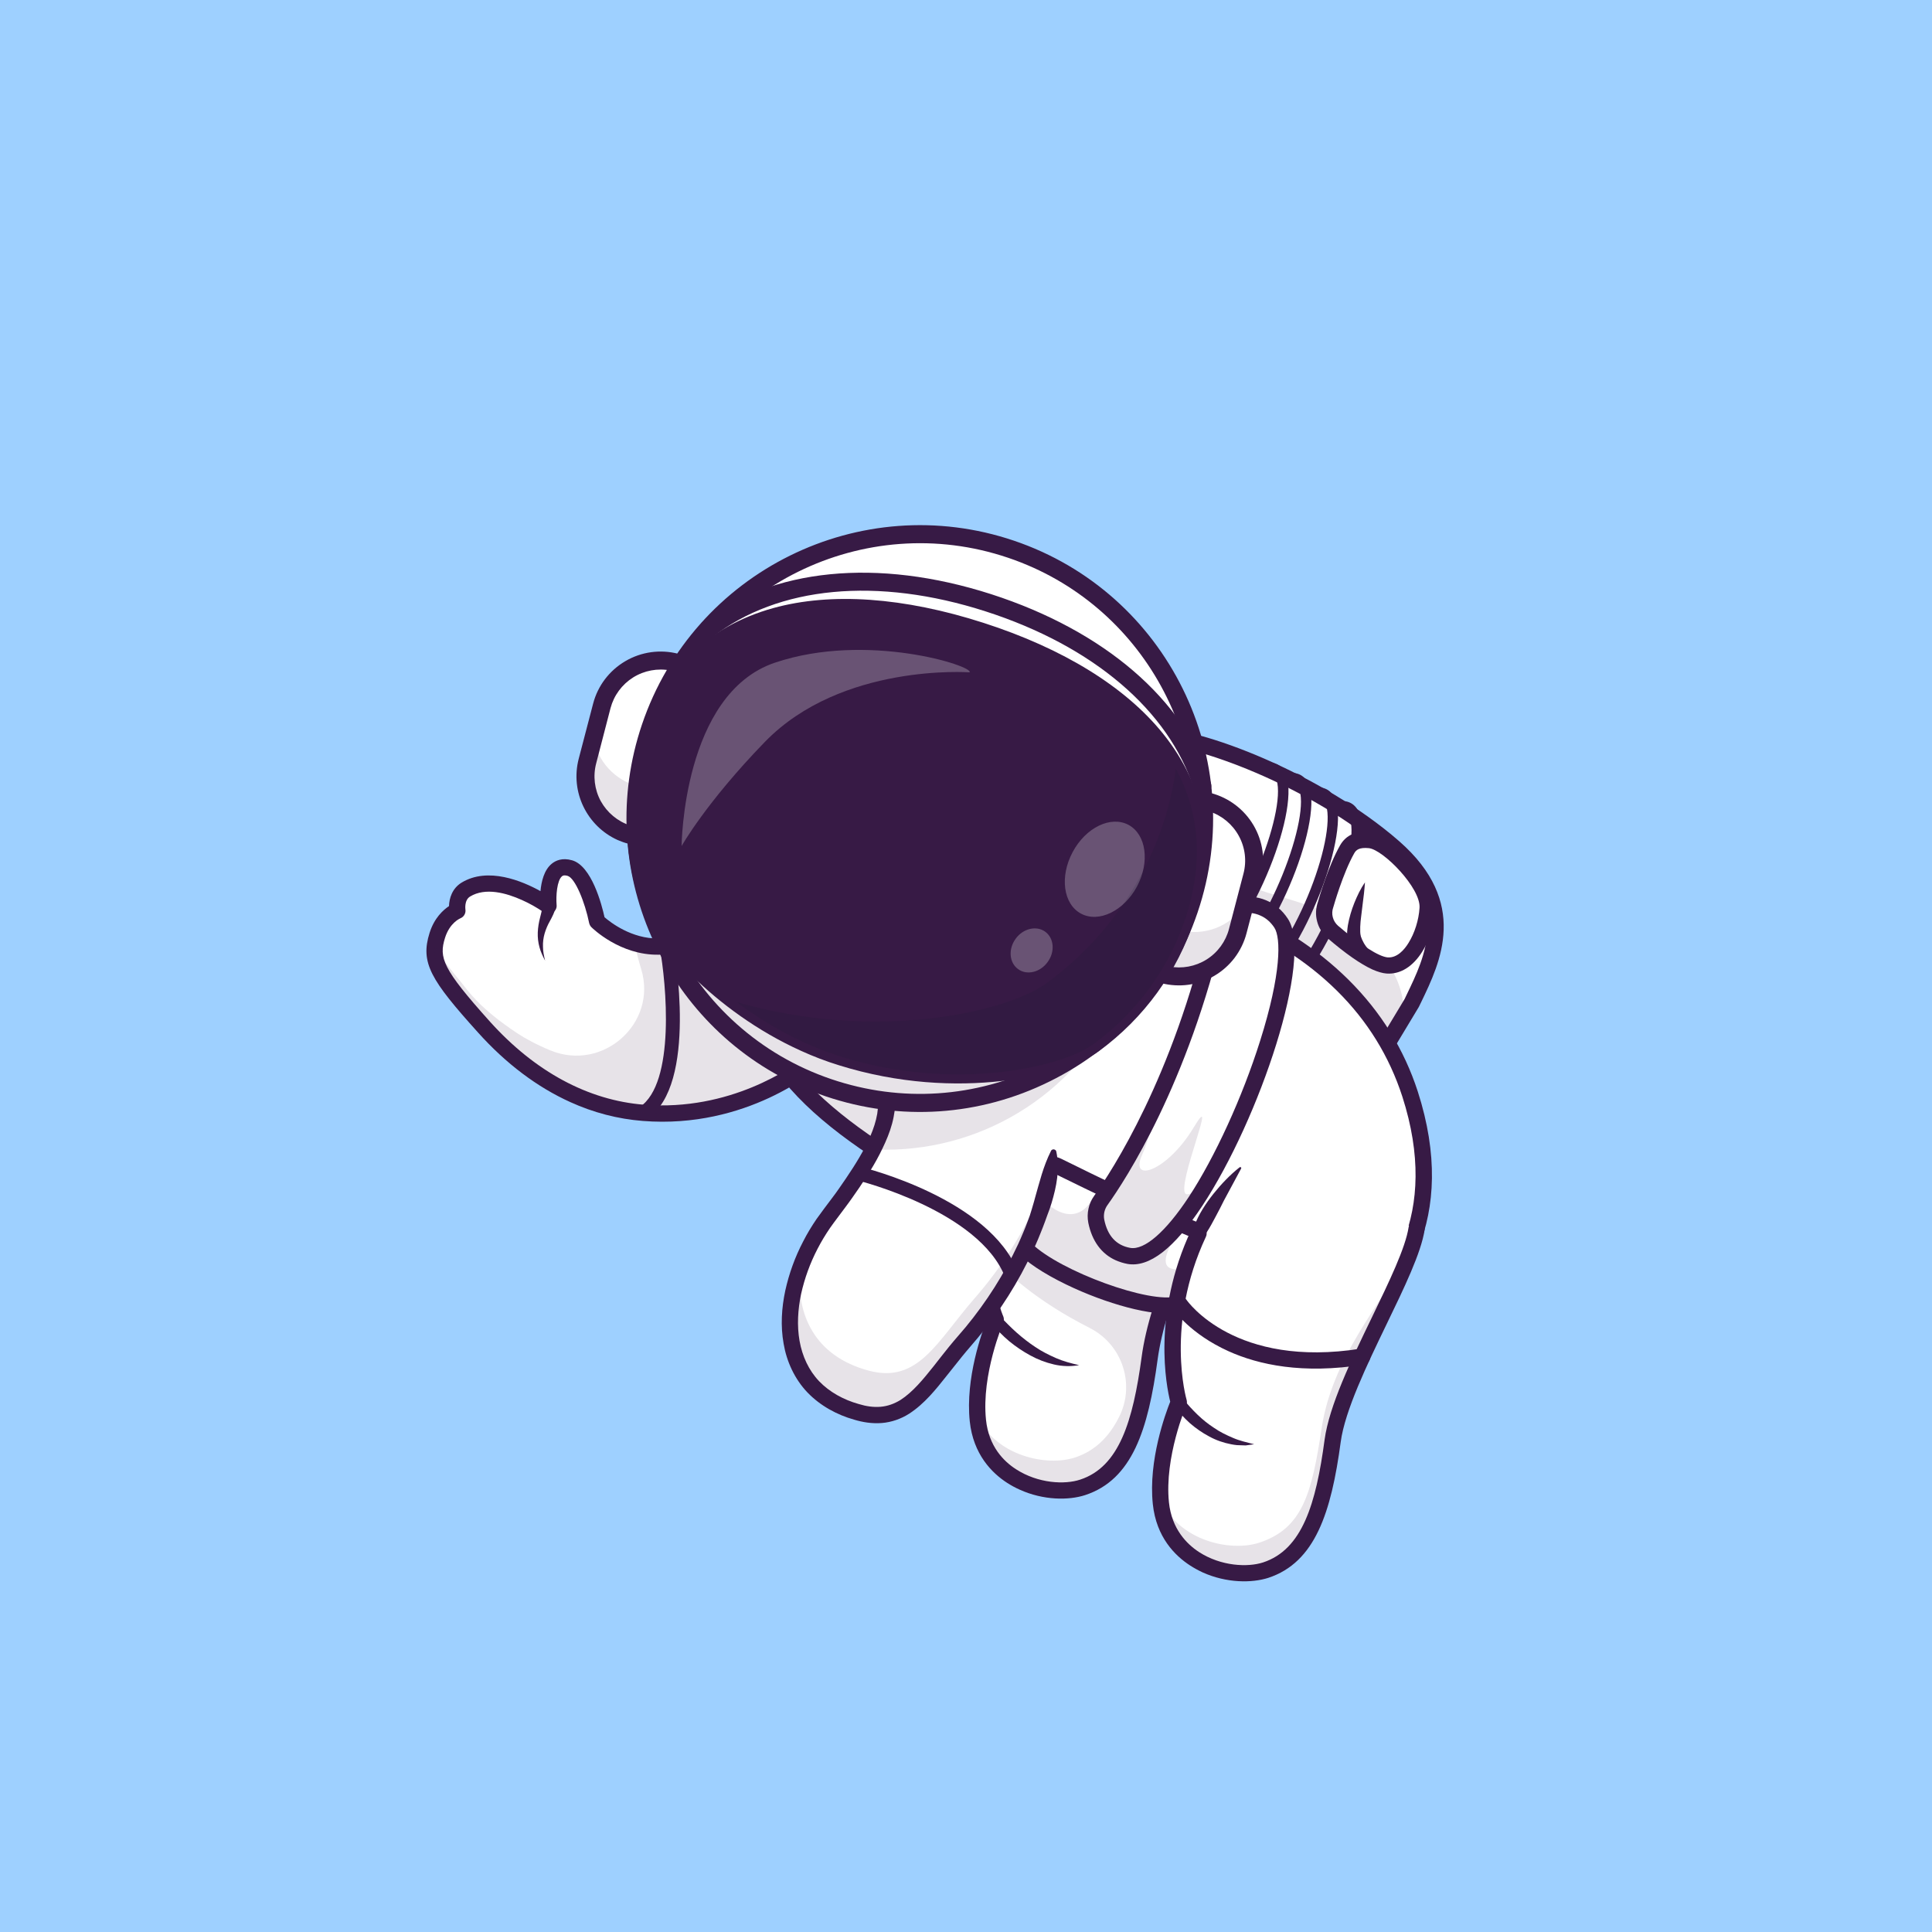 <svg width="20" height="20" viewBox="0 0 20 20" fill="none" xmlns="http://www.w3.org/2000/svg">
<rect x="0" y="0" width="20" height="20" fill="#808080" stroke="none"/>
<rect width="20" height="20" rx="2" fill="#C5C5FF"/>
<path d="M20 0H0V20H20V0Z" fill="#9ED0FF"/>
<path d="M11.208 15.397C10.862 15.51 10.188 15.336 10.123 14.706C10.07 14.209 10.308 13.659 10.308 13.659C10.308 13.659 10.177 13.37 10.2 12.932C10.224 12.491 10.403 11.9 11.028 11.299L12.912 11.816C12.374 12.588 11.986 13.428 11.901 14.059C11.886 14.169 11.87 14.275 11.851 14.375C11.753 14.892 11.586 15.273 11.208 15.397Z" fill="white"/>
<g opacity="0.35">
<path opacity="0.35" d="M10.228 13.351C10.228 13.351 10.226 13.354 10.224 13.359C10.223 13.35 10.221 13.341 10.22 13.332C10.225 13.345 10.228 13.351 10.228 13.351Z" fill="#371A45"/>
</g>
<g opacity="0.35">
<path opacity="0.35" d="M11.208 15.396C10.863 15.509 10.189 15.335 10.123 14.705C10.122 14.693 10.121 14.681 10.12 14.67C10.32 15.077 10.839 15.183 11.128 15.088C11.335 15.02 11.479 14.876 11.582 14.674C11.755 14.338 11.622 13.923 11.286 13.75L11.277 13.745C10.745 13.475 10.41 13.182 10.2 12.931C10.224 12.49 10.403 11.899 11.028 11.298L12.671 11.749L12.912 11.815C12.374 12.587 11.986 13.427 11.901 14.058C11.886 14.168 11.869 14.274 11.85 14.374C11.753 14.891 11.586 15.272 11.208 15.396Z" fill="#371A45"/>
</g>
<path d="M10.556 15.421C10.511 15.401 10.467 15.377 10.425 15.35C10.269 15.249 10.075 15.056 10.039 14.714C9.992 14.266 10.166 13.788 10.217 13.659C10.182 13.566 10.096 13.297 10.117 12.925C10.14 12.508 10.306 11.877 10.97 11.238C10.986 11.223 11.007 11.214 11.03 11.215C11.052 11.215 11.073 11.225 11.089 11.241C11.104 11.257 11.113 11.278 11.112 11.3C11.112 11.323 11.102 11.344 11.086 11.36C10.595 11.832 10.318 12.374 10.285 12.925C10.26 13.341 10.383 13.622 10.385 13.625C10.39 13.636 10.392 13.647 10.392 13.659C10.392 13.671 10.39 13.682 10.386 13.693C10.383 13.698 10.158 14.229 10.207 14.697C10.235 14.973 10.391 15.128 10.517 15.209C10.747 15.358 11.023 15.37 11.182 15.317C11.585 15.185 11.728 14.714 11.818 14.049C11.902 13.421 12.286 12.569 12.843 11.768C12.85 11.759 12.858 11.751 12.867 11.745C12.876 11.738 12.887 11.734 12.898 11.732C12.909 11.73 12.92 11.73 12.931 11.732C12.942 11.735 12.952 11.739 12.961 11.746C12.971 11.752 12.979 11.76 12.985 11.77C12.991 11.779 12.995 11.79 12.996 11.801C12.998 11.812 12.998 11.823 12.995 11.834C12.993 11.845 12.988 11.855 12.981 11.864C12.438 12.644 12.066 13.469 11.984 14.071C11.886 14.8 11.721 15.317 11.234 15.477C11.063 15.533 10.801 15.532 10.556 15.421Z" fill="#371A45"/>
<path d="M14.294 10.915L14.616 10.381C14.812 9.973 15.133 9.385 14.428 8.771C13.616 8.061 12.357 7.607 11.952 7.623C11.283 7.649 10.238 9.055 10.238 9.055L14.294 10.915Z" fill="white"/>
<path d="M14.616 10.381L14.534 10.517L14.294 10.915L10.342 9.103L10.238 9.055C10.238 9.055 10.242 9.048 10.252 9.036C10.278 9.002 10.338 8.924 10.422 8.822C10.752 8.421 11.456 7.642 11.952 7.623C12.357 7.607 13.616 8.061 14.428 8.77C15.133 9.385 14.812 9.973 14.616 10.381Z" fill="white"/>
<g opacity="0.35">
<path opacity="0.35" d="M14.534 10.517L14.295 10.915L10.342 9.103L10.252 9.036C10.279 9.001 10.339 8.924 10.423 8.821L11.172 8.636L11.716 8.019C11.716 8.019 11.784 8.549 12.121 8.778C12.945 9.338 13.607 9.245 14.101 9.676C14.435 9.968 14.539 10.254 14.534 10.517Z" fill="#371A45"/>
</g>
<path d="M14.327 11.023L10.107 9.089L10.169 9.005C10.213 8.947 11.246 7.566 11.948 7.539C12.409 7.521 13.677 8.004 14.483 8.707C15.211 9.343 14.91 9.963 14.712 10.374L14.687 10.425L14.327 11.023ZM10.367 9.023L14.26 10.808L14.541 10.341L14.56 10.301C14.757 9.893 15.003 9.385 14.372 8.834C13.555 8.12 12.325 7.693 11.955 7.707C11.473 7.726 10.698 8.597 10.367 9.023Z" fill="#371A45"/>
<path d="M12.608 10.203C12.6 10.2 12.593 10.194 12.587 10.186C12.582 10.179 12.578 10.171 12.577 10.161C12.575 10.152 12.576 10.143 12.579 10.134C12.583 10.126 12.588 10.118 12.595 10.112C13.15 9.624 13.577 8.428 13.443 8.156C13.424 8.117 13.396 8.105 13.349 8.114C13.335 8.117 13.32 8.114 13.308 8.106C13.296 8.098 13.288 8.085 13.285 8.071C13.282 8.056 13.285 8.041 13.293 8.029C13.301 8.017 13.314 8.009 13.328 8.006C13.425 7.988 13.5 8.024 13.541 8.107C13.709 8.449 13.24 9.692 12.667 10.194C12.659 10.201 12.649 10.206 12.639 10.207C12.629 10.209 12.618 10.208 12.608 10.203Z" fill="#371A45"/>
<path d="M12.914 10.34C12.905 10.337 12.898 10.331 12.893 10.323C12.887 10.316 12.883 10.307 12.882 10.298C12.881 10.289 12.882 10.28 12.885 10.271C12.888 10.263 12.893 10.255 12.9 10.249C13.455 9.762 13.854 8.592 13.717 8.308C13.698 8.269 13.672 8.256 13.628 8.264C13.614 8.266 13.599 8.263 13.587 8.255C13.575 8.246 13.567 8.234 13.564 8.219C13.562 8.205 13.565 8.19 13.573 8.178C13.581 8.167 13.594 8.158 13.608 8.156C13.702 8.139 13.775 8.176 13.816 8.26C13.983 8.607 13.531 9.841 12.973 10.332C12.965 10.339 12.955 10.343 12.944 10.345C12.934 10.346 12.923 10.345 12.914 10.34Z" fill="#371A45"/>
<path d="M13.156 10.451C13.148 10.447 13.141 10.441 13.135 10.434C13.13 10.427 13.126 10.418 13.124 10.409C13.123 10.4 13.124 10.39 13.127 10.382C13.13 10.373 13.136 10.366 13.143 10.36C13.696 9.873 14.099 8.724 13.965 8.449C13.945 8.408 13.916 8.396 13.867 8.405C13.86 8.407 13.852 8.407 13.845 8.406C13.837 8.405 13.83 8.402 13.824 8.398C13.818 8.394 13.812 8.389 13.808 8.383C13.804 8.376 13.801 8.369 13.799 8.362C13.798 8.355 13.798 8.347 13.8 8.34C13.801 8.333 13.804 8.326 13.809 8.32C13.813 8.313 13.819 8.308 13.825 8.305C13.832 8.301 13.839 8.298 13.846 8.297C13.944 8.278 14.022 8.315 14.064 8.401C14.233 8.745 13.786 9.941 13.216 10.442C13.208 10.449 13.198 10.454 13.187 10.455C13.177 10.457 13.166 10.455 13.156 10.451Z" fill="#371A45"/>
<path d="M12.371 10.096C12.363 10.092 12.355 10.086 12.35 10.079C12.344 10.072 12.341 10.063 12.339 10.054C12.338 10.045 12.339 10.036 12.342 10.027C12.345 10.018 12.35 10.011 12.357 10.005C12.913 9.516 13.339 8.321 13.205 8.048C13.186 8.01 13.159 7.997 13.112 8.007C13.098 8.009 13.084 8.005 13.072 7.997C13.061 7.989 13.053 7.976 13.05 7.963C13.047 7.949 13.05 7.934 13.058 7.923C13.066 7.911 13.077 7.902 13.091 7.899C13.187 7.88 13.263 7.916 13.304 8C13.472 8.342 13.002 9.584 12.43 10.087C12.422 10.094 12.412 10.098 12.402 10.1C12.391 10.102 12.38 10.1 12.371 10.096Z" fill="#371A45"/>
<path d="M8.424 10.98C8.424 10.98 8.34 11.054 8.188 11.147C8.105 11.197 8.02 11.243 7.932 11.284C7.833 11.331 7.731 11.371 7.626 11.404C7.315 11.506 6.988 11.545 6.662 11.52C5.825 11.455 5.26 10.91 5.01 10.632C4.528 10.095 4.445 9.944 4.527 9.682C4.591 9.481 4.735 9.428 4.735 9.428C4.735 9.428 4.709 9.278 4.822 9.209C5.162 9.002 5.679 9.376 5.679 9.376C5.679 9.376 5.638 8.91 5.9 8.986C6.08 9.039 6.182 9.539 6.182 9.539C6.182 9.539 6.335 9.692 6.57 9.763C6.65 9.788 6.734 9.8 6.818 9.799C7.011 9.795 7.267 9.707 7.519 9.594C7.717 9.506 7.911 9.402 8.07 9.312C8.287 9.188 8.438 9.09 8.438 9.09L8.433 9.769L8.431 10.066L8.424 10.98Z" fill="white"/>
<path d="M5.904 11.409C5.561 11.254 5.238 11.011 4.948 10.688C4.459 10.145 4.349 9.967 4.447 9.657C4.496 9.502 4.588 9.42 4.648 9.38C4.65 9.301 4.68 9.197 4.778 9.137C5.051 8.971 5.406 9.12 5.595 9.225C5.604 9.126 5.632 9.006 5.712 8.941C5.751 8.909 5.82 8.876 5.923 8.906C6.124 8.964 6.229 9.362 6.258 9.495C6.319 9.548 6.538 9.719 6.816 9.715C7.336 9.706 8.381 9.026 8.392 9.019C8.404 9.011 8.419 9.006 8.434 9.005C8.449 9.005 8.465 9.008 8.478 9.016C8.491 9.023 8.502 9.034 8.51 9.047C8.518 9.06 8.522 9.075 8.522 9.09L8.508 10.981C8.508 10.993 8.506 11.005 8.501 11.016C8.496 11.026 8.489 11.036 8.48 11.044C8.45 11.07 7.734 11.689 6.655 11.604C6.396 11.584 6.141 11.517 5.904 11.409ZM5.403 9.317C5.241 9.244 5.025 9.184 4.866 9.281C4.804 9.319 4.818 9.414 4.818 9.415C4.821 9.434 4.817 9.454 4.807 9.471C4.798 9.487 4.782 9.5 4.764 9.507C4.761 9.509 4.656 9.552 4.607 9.708C4.542 9.915 4.579 10.027 5.072 10.576C5.538 11.094 6.09 11.391 6.668 11.436C7.559 11.506 8.201 11.049 8.34 10.94L8.353 9.243C8.045 9.432 7.276 9.875 6.819 9.883C6.419 9.89 6.134 9.61 6.122 9.598C6.111 9.587 6.103 9.572 6.099 9.556C6.055 9.338 5.954 9.09 5.876 9.067C5.837 9.056 5.824 9.066 5.818 9.071C5.766 9.113 5.754 9.274 5.762 9.369C5.764 9.385 5.76 9.401 5.753 9.415C5.745 9.429 5.734 9.441 5.72 9.449C5.706 9.457 5.69 9.461 5.674 9.46C5.658 9.459 5.642 9.454 5.629 9.444C5.558 9.395 5.482 9.352 5.403 9.317Z" fill="#371A45"/>
<path d="M5.75 9.367C5.751 9.411 5.738 9.441 5.727 9.467C5.716 9.493 5.703 9.514 5.692 9.536C5.669 9.576 5.651 9.619 5.638 9.663C5.625 9.708 5.619 9.755 5.621 9.801C5.621 9.849 5.631 9.897 5.643 9.945C5.62 9.901 5.598 9.856 5.585 9.807C5.571 9.757 5.565 9.705 5.567 9.653C5.569 9.6 5.578 9.548 5.591 9.498C5.597 9.473 5.604 9.449 5.608 9.428C5.611 9.408 5.611 9.39 5.607 9.385C5.599 9.375 5.594 9.363 5.592 9.351C5.589 9.339 5.59 9.326 5.593 9.314C5.597 9.302 5.603 9.291 5.611 9.281C5.62 9.272 5.63 9.265 5.642 9.261C5.654 9.257 5.667 9.255 5.679 9.257C5.692 9.258 5.704 9.263 5.714 9.27C5.724 9.277 5.733 9.286 5.739 9.297C5.745 9.308 5.748 9.321 5.749 9.333L5.75 9.367Z" fill="#371A45"/>
<path d="M6.632 11.585C6.62 11.58 6.61 11.572 6.603 11.561C6.596 11.551 6.591 11.538 6.59 11.525C6.589 11.513 6.591 11.5 6.597 11.488C6.603 11.477 6.611 11.467 6.622 11.46C6.994 11.213 6.898 10.182 6.829 9.805C6.826 9.786 6.83 9.767 6.841 9.751C6.852 9.736 6.869 9.725 6.887 9.722C6.906 9.718 6.925 9.722 6.941 9.733C6.957 9.744 6.967 9.761 6.971 9.779C6.982 9.839 7.228 11.23 6.701 11.58C6.691 11.586 6.68 11.59 6.667 11.591C6.655 11.592 6.643 11.59 6.632 11.585Z" fill="#371A45"/>
<path d="M13.83 13.753C13.115 14.141 11.99 13.425 10.678 12.775C10.623 12.748 10.568 12.721 10.513 12.694C9.963 12.428 9.476 12.166 9.072 11.899L9.047 11.882C8.688 11.643 8.397 11.4 8.188 11.147C7.962 10.874 7.833 10.59 7.817 10.286L8.43 10.066L11.239 9.059C11.239 9.059 11.474 9.075 11.822 9.152C12.652 9.335 14.123 9.861 14.597 11.326C15.004 12.587 14.477 13.403 13.83 13.753Z" fill="white"/>
<path d="M12.144 13.602C11.854 13.471 11.548 13.314 11.228 13.149C10.985 13.024 10.734 12.895 10.476 12.77C9.082 12.095 7.785 11.328 7.733 10.29C7.732 10.272 7.737 10.254 7.747 10.239C7.757 10.224 7.772 10.213 7.789 10.207L11.211 8.979C11.222 8.975 11.233 8.974 11.245 8.975C11.273 8.977 11.938 9.026 12.697 9.334C13.71 9.746 14.394 10.425 14.677 11.3C15.1 12.612 14.538 13.466 13.87 13.827C13.418 14.072 12.827 13.911 12.144 13.602ZM7.906 10.344C8.006 11.267 9.294 12.011 10.549 12.619C10.809 12.744 11.061 12.874 11.305 13C12.335 13.529 13.223 13.986 13.79 13.68C14.398 13.35 14.908 12.566 14.517 11.352C14.246 10.516 13.614 9.89 12.638 9.492C11.969 9.219 11.359 9.154 11.25 9.144L7.906 10.344Z" fill="#371A45"/>
<path d="M10.951 12.073C11.289 12.239 12.043 12.607 12.446 12.762C12.553 12.803 12.607 12.924 12.566 13.034C12.501 13.211 12.384 13.443 12.209 13.499C11.892 13.599 10.923 13.228 10.62 12.932C10.417 12.733 10.557 12.378 10.672 12.165C10.727 12.063 10.85 12.023 10.951 12.073Z" fill="white"/>
<g opacity="0.35">
<path opacity="0.35" d="M11.305 12.415L12.129 12.872C12.129 12.872 11.999 13.082 12.116 13.129C12.275 13.193 12.591 12.969 12.566 13.034C12.501 13.211 12.384 13.443 12.21 13.498C11.892 13.599 10.923 13.228 10.62 12.932C10.417 12.732 10.557 12.378 10.672 12.164C10.716 12.083 10.689 12.414 10.958 12.539C11.198 12.65 11.305 12.415 11.305 12.415Z" fill="#371A45"/>
</g>
<path d="M11.12 13.336C10.886 13.23 10.678 13.106 10.561 12.992C10.379 12.814 10.392 12.506 10.598 12.125C10.675 11.983 10.846 11.926 10.989 11.997C11.301 12.152 12.072 12.528 12.476 12.684C12.626 12.741 12.701 12.912 12.645 13.063C12.572 13.262 12.441 13.514 12.235 13.579C12.012 13.649 11.526 13.52 11.12 13.336ZM10.91 12.146C10.85 12.119 10.779 12.144 10.746 12.204C10.649 12.383 10.512 12.708 10.679 12.872C10.974 13.161 11.916 13.503 12.184 13.418C12.294 13.383 12.402 13.237 12.488 13.005C12.512 12.938 12.481 12.865 12.416 12.84C12.005 12.682 11.229 12.303 10.914 12.148L10.91 12.146L10.91 12.146Z" fill="#371A45"/>
<path d="M8.846 10.612C8.869 10.623 8.891 10.637 8.911 10.654L8.846 10.612Z" fill="white"/>
<path d="M9.991 13.876C9.601 14.322 9.409 14.761 8.896 14.624C8.002 14.385 8.045 13.433 8.47 12.749C8.553 12.615 8.657 12.49 8.748 12.362C8.859 12.206 8.961 12.05 9.039 11.899C9.041 11.894 9.044 11.888 9.047 11.883C9.111 11.755 9.157 11.629 9.174 11.507C9.221 11.173 9.087 10.798 8.912 10.654L10.403 11.599L10.908 11.918C10.871 12.219 10.789 12.508 10.678 12.776C10.503 13.199 10.254 13.574 9.991 13.876Z" fill="white"/>
<g opacity="0.35">
<path opacity="0.35" d="M9.99 13.875C9.601 14.321 9.408 14.76 8.895 14.623C8.161 14.427 8.059 13.75 8.281 13.135C8.24 13.606 8.431 14.039 8.994 14.189C9.507 14.326 9.7 13.886 10.089 13.44C10.353 13.138 10.601 12.763 10.776 12.34C10.821 12.231 10.861 12.12 10.895 12.007C10.854 12.27 10.78 12.528 10.677 12.775C10.502 13.198 10.254 13.573 9.99 13.875Z" fill="#371A45"/>
</g>
<path d="M8.857 10.587C8.905 10.598 8.95 10.621 8.988 10.652C9.007 10.667 9.025 10.683 9.042 10.701C9.058 10.719 9.075 10.736 9.089 10.755C9.146 10.832 9.185 10.918 9.215 11.006C9.275 11.185 9.288 11.377 9.251 11.562C9.233 11.656 9.201 11.744 9.164 11.827C9.127 11.91 9.086 11.99 9.04 12.068C8.995 12.144 8.946 12.219 8.897 12.292L8.822 12.4C8.797 12.436 8.77 12.472 8.744 12.507C8.692 12.578 8.639 12.645 8.591 12.714C8.544 12.783 8.501 12.854 8.463 12.928C8.386 13.076 8.329 13.233 8.293 13.395C8.259 13.556 8.249 13.723 8.277 13.881C8.305 14.039 8.372 14.186 8.48 14.299C8.588 14.411 8.732 14.49 8.888 14.534C8.966 14.558 9.041 14.569 9.115 14.563C9.188 14.557 9.257 14.532 9.321 14.493C9.45 14.41 9.558 14.277 9.665 14.143C9.718 14.075 9.772 14.006 9.827 13.938C9.855 13.904 9.883 13.87 9.913 13.836L9.996 13.739C10.213 13.476 10.396 13.188 10.54 12.879C10.558 12.841 10.574 12.801 10.591 12.762C10.608 12.723 10.623 12.684 10.638 12.644L10.66 12.585L10.679 12.524L10.697 12.463C10.704 12.443 10.708 12.422 10.714 12.402C10.761 12.239 10.798 12.077 10.88 11.914L10.88 11.914C10.883 11.907 10.889 11.902 10.897 11.899C10.904 11.897 10.912 11.898 10.919 11.901C10.923 11.903 10.927 11.906 10.93 11.909C10.932 11.913 10.934 11.917 10.935 11.922C10.973 12.104 10.937 12.283 10.886 12.453C10.874 12.495 10.858 12.537 10.842 12.579C10.827 12.621 10.812 12.663 10.796 12.704C10.779 12.745 10.764 12.787 10.746 12.828C10.728 12.868 10.712 12.909 10.692 12.949C10.543 13.271 10.352 13.573 10.125 13.846L10.04 13.946C10.012 13.978 9.985 14.011 9.958 14.044C9.904 14.111 9.851 14.179 9.796 14.247C9.742 14.316 9.686 14.385 9.624 14.452C9.562 14.518 9.493 14.582 9.411 14.635C9.328 14.688 9.229 14.723 9.129 14.731C9.028 14.739 8.93 14.723 8.841 14.696C8.664 14.646 8.492 14.553 8.359 14.415C8.226 14.276 8.143 14.094 8.112 13.91C8.079 13.726 8.091 13.539 8.129 13.361C8.168 13.184 8.23 13.012 8.314 12.852C8.355 12.771 8.402 12.694 8.453 12.619C8.505 12.546 8.558 12.476 8.61 12.407C8.636 12.373 8.661 12.339 8.685 12.304L8.758 12.198C8.806 12.127 8.852 12.056 8.895 11.983C8.98 11.838 9.054 11.686 9.081 11.531C9.105 11.376 9.088 11.212 9.048 11.057C9.027 10.98 8.999 10.905 8.966 10.832C8.932 10.759 8.891 10.694 8.833 10.639L8.83 10.636C8.826 10.632 8.823 10.626 8.822 10.62C8.821 10.614 8.823 10.607 8.825 10.602C8.828 10.597 8.833 10.592 8.838 10.59C8.844 10.587 8.85 10.586 8.856 10.587L8.857 10.587Z" fill="#371A45"/>
<g opacity="0.35">
<path opacity="0.35" d="M11.565 10.391C11.342 10.858 10.987 11.25 10.544 11.518C10.101 11.786 9.589 11.919 9.072 11.9L9.038 11.898C9.04 11.893 9.043 11.888 9.046 11.883C8.687 11.644 8.396 11.4 8.187 11.147C8.134 11.18 8.072 11.214 8.003 11.249C7.992 11.255 7.98 11.261 7.968 11.267C7.956 11.273 7.944 11.278 7.931 11.284C7.908 11.295 7.884 11.306 7.86 11.317C7.849 11.321 7.838 11.326 7.827 11.33C7.801 11.341 7.775 11.352 7.748 11.362C7.736 11.366 7.723 11.371 7.711 11.376C7.71 11.376 7.709 11.376 7.708 11.377C7.695 11.381 7.681 11.386 7.667 11.391C7.654 11.395 7.64 11.4 7.626 11.405C7.315 11.506 6.987 11.545 6.661 11.52C5.825 11.455 5.26 10.91 5.01 10.632C4.602 10.179 4.48 10 4.501 9.798C4.561 9.909 4.658 10.028 4.783 10.18C4.843 10.254 4.96 10.435 5.356 10.697C5.432 10.747 5.548 10.812 5.696 10.873C6.24 11.099 6.81 10.593 6.637 10.03C6.61 9.942 6.587 9.853 6.569 9.763C6.649 9.788 6.733 9.8 6.817 9.799C7.01 9.795 7.267 9.707 7.519 9.594C7.716 9.506 7.911 9.402 8.07 9.312C8.287 9.188 8.437 9.09 8.437 9.09L8.432 9.769L8.43 10.066L11.239 9.059C11.239 9.059 11.474 9.075 11.822 9.152C11.838 9.58 11.749 10.005 11.565 10.391Z" fill="#371A45"/>
</g>
<path d="M12.603 12.053C12.3 12.623 11.954 13.049 11.687 13.001C11.454 12.96 11.376 12.773 11.35 12.642C11.342 12.605 11.343 12.567 11.351 12.53C11.359 12.494 11.374 12.459 11.396 12.428C11.497 12.287 11.715 11.958 11.954 11.45C12.176 10.978 12.415 10.352 12.594 9.578C12.618 9.471 12.703 9.389 12.809 9.372C12.948 9.351 13.137 9.367 13.263 9.557C13.467 9.867 13.087 11.143 12.603 12.053Z" fill="white"/>
<g opacity="0.35">
<path opacity="0.35" d="M12.603 12.053C12.3 12.623 11.955 13.049 11.687 13.001C11.454 12.96 11.376 12.773 11.35 12.642C11.343 12.605 11.343 12.567 11.351 12.53C11.359 12.494 11.374 12.459 11.396 12.428C11.497 12.287 11.715 11.958 11.954 11.45C11.938 11.584 11.901 11.784 11.822 11.958C11.689 12.253 12.082 12.128 12.356 11.673C12.63 11.217 12.17 12.287 12.275 12.359C12.327 12.394 12.47 12.23 12.603 12.053Z" fill="#371A45"/>
</g>
<path d="M11.549 13.046C11.402 12.98 11.304 12.846 11.266 12.658C11.257 12.61 11.257 12.56 11.268 12.512C11.278 12.464 11.298 12.419 11.327 12.379C11.511 12.121 12.143 11.154 12.511 9.559C12.544 9.417 12.656 9.311 12.796 9.289C13.024 9.253 13.215 9.332 13.332 9.511C13.598 9.914 13.041 11.58 12.446 12.483C12.157 12.922 11.896 13.124 11.671 13.084C11.629 13.076 11.588 13.063 11.549 13.046ZM13.05 9.479C12.986 9.449 12.909 9.441 12.822 9.455C12.75 9.466 12.692 9.522 12.675 9.597C12.299 11.222 11.653 12.212 11.463 12.477C11.448 12.498 11.438 12.522 11.432 12.548C11.427 12.573 11.426 12.6 11.431 12.625C11.465 12.793 11.555 12.892 11.7 12.918C11.847 12.944 12.068 12.752 12.306 12.391C12.577 11.978 12.861 11.358 13.045 10.774C13.265 10.078 13.261 9.708 13.192 9.603C13.154 9.546 13.107 9.504 13.05 9.479Z" fill="#371A45"/>
<path d="M14.665 12.717C14.589 13.21 13.881 14.285 13.796 14.916C13.705 15.592 13.555 16.105 13.103 16.254C12.758 16.367 12.083 16.193 12.018 15.562C11.966 15.065 12.203 14.516 12.203 14.516C12.203 14.516 11.84 13.295 12.841 12.091" fill="white"/>
<g opacity="0.35">
<path opacity="0.35" d="M13.102 16.253C12.757 16.366 12.083 16.192 12.017 15.562C12.015 15.549 12.014 15.536 12.014 15.523C12.203 15.953 12.739 16.067 13.035 15.97C13.487 15.822 13.58 15.456 13.682 14.782C13.792 14.062 14.285 13.503 14.594 12.97C14.393 13.517 13.868 14.378 13.795 14.915C13.704 15.591 13.554 16.105 13.102 16.253Z" fill="#371A45"/>
</g>
<path d="M12.364 12.692C12.386 12.631 12.415 12.573 12.449 12.518C12.483 12.462 12.521 12.409 12.561 12.359C12.642 12.258 12.731 12.164 12.832 12.084C12.834 12.082 12.837 12.082 12.839 12.082C12.842 12.082 12.844 12.082 12.846 12.084C12.848 12.086 12.849 12.088 12.849 12.09C12.85 12.093 12.849 12.095 12.848 12.097C12.788 12.211 12.727 12.32 12.669 12.43C12.641 12.485 12.614 12.541 12.584 12.595C12.555 12.649 12.527 12.703 12.493 12.755L12.493 12.756C12.483 12.771 12.468 12.782 12.451 12.787C12.434 12.791 12.416 12.79 12.4 12.782C12.384 12.774 12.371 12.761 12.365 12.744C12.358 12.727 12.358 12.709 12.364 12.692L12.364 12.692Z" fill="#371A45"/>
<path d="M12.451 16.278C12.406 16.257 12.362 16.233 12.32 16.206C12.164 16.105 11.97 15.913 11.934 15.571C11.886 15.116 12.066 14.631 12.114 14.51C12.075 14.352 11.923 13.605 12.331 12.733C12.34 12.713 12.357 12.697 12.379 12.689C12.399 12.682 12.423 12.683 12.443 12.692C12.463 12.702 12.479 12.719 12.486 12.74C12.494 12.761 12.493 12.784 12.483 12.804C12.059 13.71 12.281 14.484 12.284 14.492C12.289 14.511 12.288 14.531 12.28 14.549C12.278 14.554 12.052 15.085 12.101 15.553C12.13 15.829 12.286 15.984 12.411 16.066C12.641 16.215 12.917 16.226 13.076 16.174C13.48 16.041 13.623 15.571 13.712 14.905C13.76 14.552 13.985 14.086 14.203 13.635C14.381 13.267 14.549 12.919 14.582 12.704C14.586 12.683 14.598 12.663 14.616 12.651C14.634 12.638 14.656 12.633 14.678 12.636C14.699 12.639 14.719 12.651 14.732 12.669C14.745 12.686 14.751 12.708 14.748 12.73C14.711 12.97 14.538 13.328 14.354 13.708C14.152 14.127 13.923 14.601 13.879 14.927C13.781 15.656 13.615 16.174 13.129 16.334C12.957 16.389 12.696 16.388 12.451 16.278Z" fill="#371A45"/>
<path d="M13.946 8.792C13.822 9.009 13.723 9.363 13.723 9.363C13.705 9.412 13.702 9.466 13.715 9.517C13.729 9.567 13.757 9.613 13.797 9.647C13.954 9.782 14.212 9.984 14.36 9.994C14.6 10.01 14.761 9.671 14.779 9.404C14.796 9.155 14.372 8.716 14.179 8.696C14.102 8.688 14.003 8.693 13.946 8.792Z" fill="white"/>
<path d="M14.207 10.036C14.085 9.98 13.929 9.872 13.742 9.711C13.69 9.666 13.652 9.606 13.635 9.539C13.617 9.473 13.62 9.402 13.643 9.337C13.653 9.3 13.75 8.965 13.873 8.75C13.934 8.644 14.04 8.597 14.188 8.613C14.437 8.638 14.882 9.119 14.863 9.409C14.853 9.562 14.801 9.727 14.724 9.85C14.626 10.007 14.495 10.088 14.354 10.078C14.313 10.075 14.264 10.061 14.207 10.036ZM14.019 8.833C13.902 9.039 13.805 9.382 13.804 9.386L13.802 9.392C13.79 9.425 13.788 9.461 13.797 9.495C13.806 9.53 13.825 9.56 13.851 9.583C14.083 9.782 14.275 9.904 14.366 9.911C14.463 9.917 14.537 9.833 14.581 9.761C14.644 9.66 14.687 9.525 14.695 9.398C14.709 9.192 14.318 8.795 14.17 8.78C14.07 8.77 14.038 8.799 14.019 8.833L14.019 8.833Z" fill="#371A45"/>
<path d="M10.442 13.261C10.425 13.254 10.412 13.239 10.405 13.222C10.137 12.533 8.887 12.222 8.875 12.219C8.865 12.217 8.857 12.213 8.849 12.207C8.842 12.202 8.835 12.195 8.83 12.187C8.825 12.179 8.822 12.17 8.821 12.16C8.819 12.151 8.82 12.142 8.822 12.132C8.824 12.123 8.828 12.114 8.834 12.107C8.839 12.099 8.846 12.093 8.854 12.088C8.862 12.083 8.871 12.08 8.881 12.078C8.89 12.077 8.899 12.077 8.909 12.079C8.963 12.093 10.244 12.412 10.539 13.17C10.544 13.183 10.545 13.198 10.542 13.212C10.539 13.226 10.532 13.238 10.521 13.248C10.511 13.258 10.498 13.264 10.484 13.267C10.47 13.269 10.455 13.267 10.442 13.261L10.442 13.261Z" fill="#371A45"/>
<path d="M12.716 13.987C12.324 13.81 12.152 13.564 12.139 13.546C12.127 13.527 12.122 13.504 12.126 13.482C12.13 13.461 12.143 13.441 12.162 13.429C12.18 13.416 12.203 13.411 12.225 13.415C12.247 13.42 12.266 13.432 12.279 13.451C12.299 13.48 12.789 14.167 14.088 13.961C14.11 13.958 14.133 13.963 14.151 13.976C14.169 13.989 14.181 14.009 14.184 14.031C14.188 14.053 14.182 14.075 14.169 14.094C14.156 14.112 14.136 14.124 14.114 14.127C13.486 14.227 13.03 14.129 12.716 13.987Z" fill="#371A45"/>
<path d="M12.251 14.484C12.271 14.51 12.295 14.539 12.32 14.566C12.344 14.592 12.37 14.619 12.397 14.645C12.45 14.696 12.507 14.742 12.569 14.782C12.629 14.824 12.696 14.856 12.764 14.885C12.833 14.915 12.906 14.931 12.983 14.951C12.964 14.954 12.945 14.957 12.925 14.959L12.895 14.963C12.885 14.963 12.875 14.962 12.865 14.962C12.845 14.962 12.825 14.961 12.805 14.96C12.785 14.958 12.765 14.955 12.745 14.951C12.665 14.936 12.588 14.909 12.517 14.87C12.445 14.832 12.378 14.785 12.317 14.732C12.287 14.705 12.258 14.676 12.231 14.646C12.203 14.615 12.178 14.582 12.155 14.547C12.147 14.535 12.144 14.52 12.147 14.506C12.15 14.491 12.158 14.478 12.17 14.47C12.182 14.461 12.197 14.457 12.211 14.46C12.226 14.462 12.239 14.469 12.248 14.481L12.251 14.484Z" fill="#371A45"/>
<path d="M10.353 13.624C10.406 13.684 10.464 13.741 10.524 13.795C10.585 13.849 10.649 13.899 10.717 13.944C10.785 13.99 10.857 14.026 10.932 14.059C11.008 14.092 11.087 14.113 11.171 14.132C11.085 14.147 10.997 14.145 10.911 14.125C10.825 14.105 10.743 14.074 10.665 14.031C10.588 13.989 10.515 13.94 10.447 13.884C10.414 13.856 10.381 13.826 10.351 13.795C10.319 13.764 10.29 13.73 10.262 13.695C10.253 13.683 10.249 13.668 10.251 13.653C10.253 13.639 10.26 13.625 10.271 13.616C10.283 13.606 10.298 13.602 10.312 13.603C10.327 13.604 10.341 13.611 10.351 13.622L10.353 13.624Z" fill="#371A45"/>
<path d="M14.13 9.134C14.125 9.214 14.115 9.292 14.105 9.369C14.101 9.408 14.095 9.446 14.091 9.484C14.086 9.521 14.082 9.559 14.081 9.595C14.08 9.631 14.08 9.667 14.087 9.69C14.088 9.693 14.088 9.694 14.089 9.698L14.094 9.71C14.096 9.717 14.099 9.725 14.103 9.732C14.107 9.74 14.11 9.747 14.114 9.754C14.117 9.761 14.122 9.768 14.126 9.775C14.142 9.801 14.162 9.824 14.185 9.845C14.197 9.854 14.209 9.863 14.222 9.871C14.228 9.875 14.235 9.878 14.241 9.882L14.25 9.886C14.253 9.887 14.257 9.889 14.256 9.889C14.274 9.893 14.29 9.905 14.3 9.922C14.309 9.938 14.312 9.957 14.307 9.975C14.303 9.994 14.291 10.009 14.275 10.019C14.259 10.029 14.24 10.032 14.222 10.028C14.211 10.025 14.206 10.024 14.2 10.022C14.193 10.019 14.188 10.017 14.182 10.015C14.17 10.01 14.159 10.005 14.149 9.999C14.128 9.987 14.108 9.974 14.089 9.958C14.053 9.928 14.022 9.891 13.999 9.85C13.987 9.83 13.978 9.809 13.969 9.787C13.965 9.777 13.962 9.766 13.958 9.755L13.953 9.739C13.951 9.732 13.95 9.725 13.948 9.719C13.941 9.664 13.947 9.623 13.953 9.58C13.967 9.5 13.99 9.422 14.02 9.347C14.05 9.273 14.084 9.201 14.13 9.134Z" fill="#371A45"/>
<path d="M12.045 10.087C12.03 10.083 12.017 10.073 12.009 10.059C12.001 10.045 11.999 10.029 12.003 10.014L12.439 8.343C12.443 8.327 12.453 8.314 12.467 8.306C12.481 8.298 12.497 8.296 12.512 8.3C12.674 8.342 12.812 8.447 12.896 8.591C12.98 8.735 13.004 8.906 12.962 9.068L12.813 9.637C12.792 9.717 12.756 9.792 12.706 9.858C12.656 9.924 12.594 9.979 12.522 10.021C12.451 10.063 12.372 10.09 12.29 10.101C12.209 10.113 12.125 10.108 12.045 10.087Z" fill="white"/>
<path d="M12.03 10.099C12.013 10.091 12 10.078 11.992 10.062C11.984 10.046 11.982 10.027 11.987 10.009L12.424 8.339C12.429 8.319 12.441 8.302 12.459 8.292C12.477 8.281 12.498 8.279 12.517 8.284C12.683 8.327 12.825 8.434 12.911 8.582C12.998 8.73 13.022 8.906 12.979 9.072L12.83 9.641C12.787 9.807 12.679 9.949 12.531 10.035C12.384 10.122 12.208 10.146 12.042 10.103C12.038 10.102 12.034 10.101 12.03 10.099ZM12.607 8.351C12.575 8.336 12.542 8.325 12.509 8.316C12.498 8.313 12.486 8.315 12.476 8.321C12.466 8.326 12.459 8.336 12.456 8.347L12.019 10.018C12.016 10.029 12.018 10.041 12.024 10.051C12.03 10.061 12.039 10.068 12.05 10.071C12.128 10.091 12.209 10.096 12.289 10.085C12.368 10.074 12.445 10.047 12.514 10.007C12.584 9.966 12.645 9.912 12.693 9.848C12.742 9.784 12.777 9.711 12.797 9.633L12.946 9.063C12.983 8.923 12.968 8.775 12.906 8.645C12.844 8.515 12.738 8.41 12.607 8.351Z" fill="#371A45"/>
<g opacity="0.35">
<path opacity="0.35" d="M12.884 9.37L12.814 9.638C12.772 9.799 12.667 9.937 12.524 10.021C12.38 10.106 12.208 10.129 12.046 10.087C12.031 10.083 12.018 10.073 12.01 10.059C12.002 10.046 12 10.029 12.004 10.014L12.12 9.57C12.121 9.581 12.127 9.592 12.134 9.6C12.142 9.609 12.152 9.615 12.163 9.618L12.203 9.628C12.329 9.661 12.463 9.654 12.585 9.608C12.707 9.562 12.811 9.479 12.884 9.37Z" fill="#371A45"/>
</g>
<path d="M11.998 10.169C11.965 10.154 11.938 10.128 11.923 10.095C11.907 10.063 11.904 10.026 11.913 9.991L12.35 8.32C12.355 8.3 12.364 8.282 12.376 8.266C12.388 8.25 12.403 8.236 12.421 8.226C12.438 8.216 12.457 8.209 12.477 8.207C12.497 8.204 12.517 8.205 12.537 8.21C12.722 8.259 12.88 8.379 12.977 8.544C13.074 8.709 13.101 8.906 13.053 9.092L12.904 9.661C12.88 9.753 12.838 9.839 12.781 9.915C12.724 9.99 12.652 10.054 12.57 10.102C12.489 10.15 12.398 10.181 12.304 10.194C12.21 10.207 12.114 10.201 12.023 10.178C12.014 10.175 12.006 10.172 11.998 10.169ZM12.521 8.4L12.102 10.005C12.236 10.031 12.375 10.005 12.49 9.933C12.606 9.86 12.689 9.746 12.723 9.615L12.872 9.045C12.907 8.913 12.89 8.773 12.824 8.653C12.759 8.534 12.651 8.443 12.521 8.401L12.521 8.4Z" fill="#371A45"/>
<path d="M6.997 6.859C7.012 6.863 7.026 6.873 7.034 6.887C7.041 6.9 7.044 6.917 7.04 6.932L6.603 8.603C6.599 8.618 6.589 8.631 6.575 8.639C6.562 8.647 6.545 8.65 6.53 8.646C6.369 8.603 6.231 8.499 6.146 8.355C6.062 8.211 6.038 8.039 6.08 7.878L6.229 7.308C6.25 7.228 6.287 7.153 6.337 7.088C6.386 7.022 6.449 6.966 6.52 6.925C6.591 6.883 6.67 6.856 6.752 6.844C6.834 6.833 6.917 6.838 6.997 6.859Z" fill="white"/>
<path d="M6.423 8.625C6.285 8.562 6.173 8.452 6.107 8.315C6.041 8.177 6.026 8.021 6.065 7.874L6.214 7.304C6.257 7.138 6.364 6.997 6.512 6.91C6.66 6.823 6.836 6.799 7.002 6.842C7.021 6.848 7.038 6.86 7.048 6.878C7.059 6.895 7.062 6.916 7.057 6.936L6.62 8.607C6.615 8.626 6.602 8.643 6.585 8.653C6.567 8.664 6.546 8.667 6.526 8.661C6.491 8.652 6.457 8.64 6.423 8.625ZM7 6.877C6.998 6.876 6.996 6.875 6.993 6.875C6.915 6.854 6.834 6.849 6.755 6.86C6.675 6.871 6.598 6.898 6.529 6.939C6.46 6.979 6.399 7.033 6.35 7.097C6.302 7.162 6.266 7.235 6.246 7.312L6.097 7.882C6.056 8.039 6.079 8.206 6.162 8.346C6.244 8.486 6.378 8.588 6.535 8.629C6.546 8.632 6.558 8.631 6.568 8.625C6.578 8.619 6.585 8.609 6.588 8.598L7.024 6.927C7.027 6.918 7.026 6.907 7.022 6.898C7.017 6.889 7.01 6.881 7 6.877L7 6.877Z" fill="#371A45"/>
<g opacity="0.35">
<path opacity="0.35" d="M6.725 8.139L6.604 8.603C6.599 8.618 6.589 8.631 6.576 8.639C6.562 8.647 6.546 8.649 6.53 8.645C6.45 8.624 6.375 8.588 6.31 8.538C6.244 8.488 6.188 8.426 6.147 8.355C6.105 8.283 6.078 8.205 6.066 8.123C6.055 8.041 6.06 7.958 6.081 7.878L6.144 7.638C6.164 7.757 6.218 7.868 6.3 7.957C6.382 8.046 6.488 8.109 6.605 8.14L6.666 8.156C6.676 8.159 6.687 8.159 6.697 8.156C6.708 8.153 6.717 8.147 6.725 8.139Z" fill="#371A45"/>
</g>
<path d="M6.392 8.695C6.077 8.552 5.901 8.199 5.991 7.854L6.14 7.284C6.188 7.099 6.308 6.941 6.474 6.844C6.639 6.747 6.836 6.72 7.021 6.768C7.04 6.773 7.059 6.782 7.075 6.794C7.091 6.806 7.104 6.821 7.115 6.839C7.125 6.856 7.131 6.875 7.134 6.895C7.137 6.915 7.136 6.936 7.13 6.955L6.694 8.626C6.684 8.665 6.658 8.699 6.623 8.719C6.588 8.74 6.546 8.746 6.507 8.735C6.467 8.725 6.429 8.711 6.392 8.695ZM6.942 6.941C6.808 6.915 6.669 6.941 6.554 7.013C6.438 7.086 6.355 7.199 6.32 7.331L6.172 7.901C6.137 8.033 6.154 8.173 6.219 8.293C6.285 8.412 6.393 8.503 6.523 8.545L6.942 6.941Z" fill="#371A45"/>
<path d="M8.31 11.155C9.791 11.825 11.535 11.167 12.205 9.686C12.874 8.205 12.216 6.461 10.735 5.792C9.254 5.122 7.511 5.78 6.841 7.261C6.172 8.742 6.829 10.485 8.31 11.155Z" fill="white"/>
<path d="M8.3 11.169C6.931 10.55 6.226 8.976 6.718 7.524C7.242 5.978 8.925 5.146 10.471 5.67C12.017 6.193 12.848 7.877 12.325 9.423C12.071 10.172 11.541 10.777 10.832 11.127C10.124 11.477 9.321 11.53 8.572 11.277C8.479 11.245 8.388 11.209 8.3 11.169ZM10.729 5.808C10.642 5.768 10.553 5.733 10.46 5.702C8.932 5.184 7.268 6.006 6.75 7.534C6.232 9.063 7.054 10.727 8.583 11.245C9.323 11.496 10.117 11.443 10.817 11.097C11.518 10.751 12.042 10.152 12.293 9.412C12.78 7.976 12.083 6.42 10.729 5.808Z" fill="#371A45"/>
<g opacity="0.35">
<path opacity="0.35" d="M12.414 9.023C12.389 9.156 12.354 9.288 12.31 9.417C11.789 10.957 10.118 11.782 8.578 11.261C7.039 10.739 6.214 9.069 6.735 7.529C6.75 7.485 6.766 7.441 6.783 7.398C6.511 8.818 7.322 10.258 8.73 10.735C10.226 11.241 11.844 10.477 12.414 9.023Z" fill="#371A45"/>
</g>
<path d="M8.269 11.239C6.864 10.604 6.141 8.989 6.646 7.499C7.183 5.913 8.91 5.06 10.496 5.597C12.082 6.134 12.935 7.861 12.397 9.447C12.137 10.215 11.594 10.836 10.866 11.195C10.139 11.555 9.316 11.609 8.547 11.349C8.452 11.316 8.359 11.28 8.269 11.239ZM10.698 5.877C10.613 5.839 10.526 5.804 10.436 5.774C8.948 5.27 7.327 6.071 6.823 7.559C6.319 9.047 7.119 10.668 8.608 11.172C9.329 11.416 10.101 11.365 10.784 11.028C11.466 10.691 11.977 10.108 12.221 9.387C12.694 7.989 12.016 6.473 10.698 5.877Z" fill="#371A45"/>
<path d="M12.277 9.486C12.1 10.034 11.758 10.486 11.318 10.809C10.988 11.051 9.873 11.302 8.711 10.939C7.634 10.603 6.841 9.716 6.715 9.327C6.546 8.808 6.532 8.241 6.709 7.693C7.175 6.242 8.615 6.042 10.153 6.538C11.691 7.033 12.744 8.035 12.277 9.486Z" fill="#371A45"/>
<path d="M8.292 10.878C7.378 10.465 6.744 9.717 6.626 9.355C6.445 8.798 6.443 8.213 6.62 7.664C6.851 6.947 7.317 6.486 8.004 6.295C8.603 6.129 9.356 6.182 10.182 6.448C11.008 6.714 11.65 7.111 12.039 7.594C12.487 8.151 12.596 8.797 12.366 9.514C12.189 10.063 11.846 10.537 11.374 10.883C11.046 11.124 9.92 11.414 8.683 11.027C8.55 10.986 8.419 10.936 8.292 10.878ZM10.687 6.842C10.504 6.759 10.316 6.687 10.125 6.626C9.314 6.365 7.368 5.949 6.797 7.721C6.633 8.233 6.635 8.778 6.804 9.297C6.923 9.666 7.693 10.523 8.739 10.849C9.898 11.211 10.971 10.947 11.263 10.733C11.703 10.41 12.023 9.968 12.188 9.457C12.647 8.029 11.553 7.234 10.687 6.842Z" fill="#371A45"/>
<g opacity="0.5">
<path opacity="0.5" d="M11.77 9.177C11.905 8.923 11.866 8.638 11.682 8.539C11.498 8.441 11.239 8.567 11.104 8.821C10.968 9.075 11.007 9.36 11.191 9.458C11.375 9.556 11.634 9.43 11.77 9.177Z" fill="white"/>
</g>
<g opacity="0.5">
<path opacity="0.5" d="M10.845 9.959C10.923 9.853 10.912 9.712 10.82 9.645C10.729 9.579 10.591 9.611 10.514 9.718C10.436 9.825 10.447 9.965 10.539 10.032C10.63 10.099 10.768 10.066 10.845 9.959Z" fill="white"/>
</g>
<g opacity="0.35">
<path opacity="0.35" d="M12.172 7.958C12.408 8.393 12.465 8.903 12.278 9.486C12.101 10.034 11.759 10.486 11.319 10.809C10.989 11.051 9.874 11.302 8.712 10.94C8.302 10.812 7.933 10.604 7.627 10.374C9.064 10.789 10.425 10.479 10.834 10.178C11.392 9.768 11.826 9.194 12.05 8.499C12.107 8.323 12.148 8.142 12.172 7.958Z" fill="#111A28"/>
</g>
<path d="M7.367 6.602L7.315 6.519L7.269 6.443L7.315 6.519L7.26 6.449C7.989 5.881 9.082 5.772 10.261 6.151C11.429 6.528 12.257 7.239 12.534 8.103C12.542 8.124 12.542 8.148 12.534 8.169C12.525 8.191 12.509 8.209 12.489 8.219C12.468 8.229 12.445 8.232 12.422 8.226C12.4 8.22 12.381 8.206 12.368 8.186L12.362 8.176L12.358 8.164C12.101 7.356 11.316 6.687 10.203 6.329C9.085 5.969 8.054 6.066 7.375 6.596L7.367 6.602Z" fill="#371A45"/>
<g opacity="0.5">
<path opacity="0.5" d="M7.056 8.758C7.056 8.758 7.067 7.182 8.022 6.86C8.977 6.538 10.086 6.898 10.037 6.96C10.037 6.96 8.713 6.862 7.919 7.679C7.308 8.308 7.056 8.758 7.056 8.758Z" fill="white"/>
</g>
</svg>
